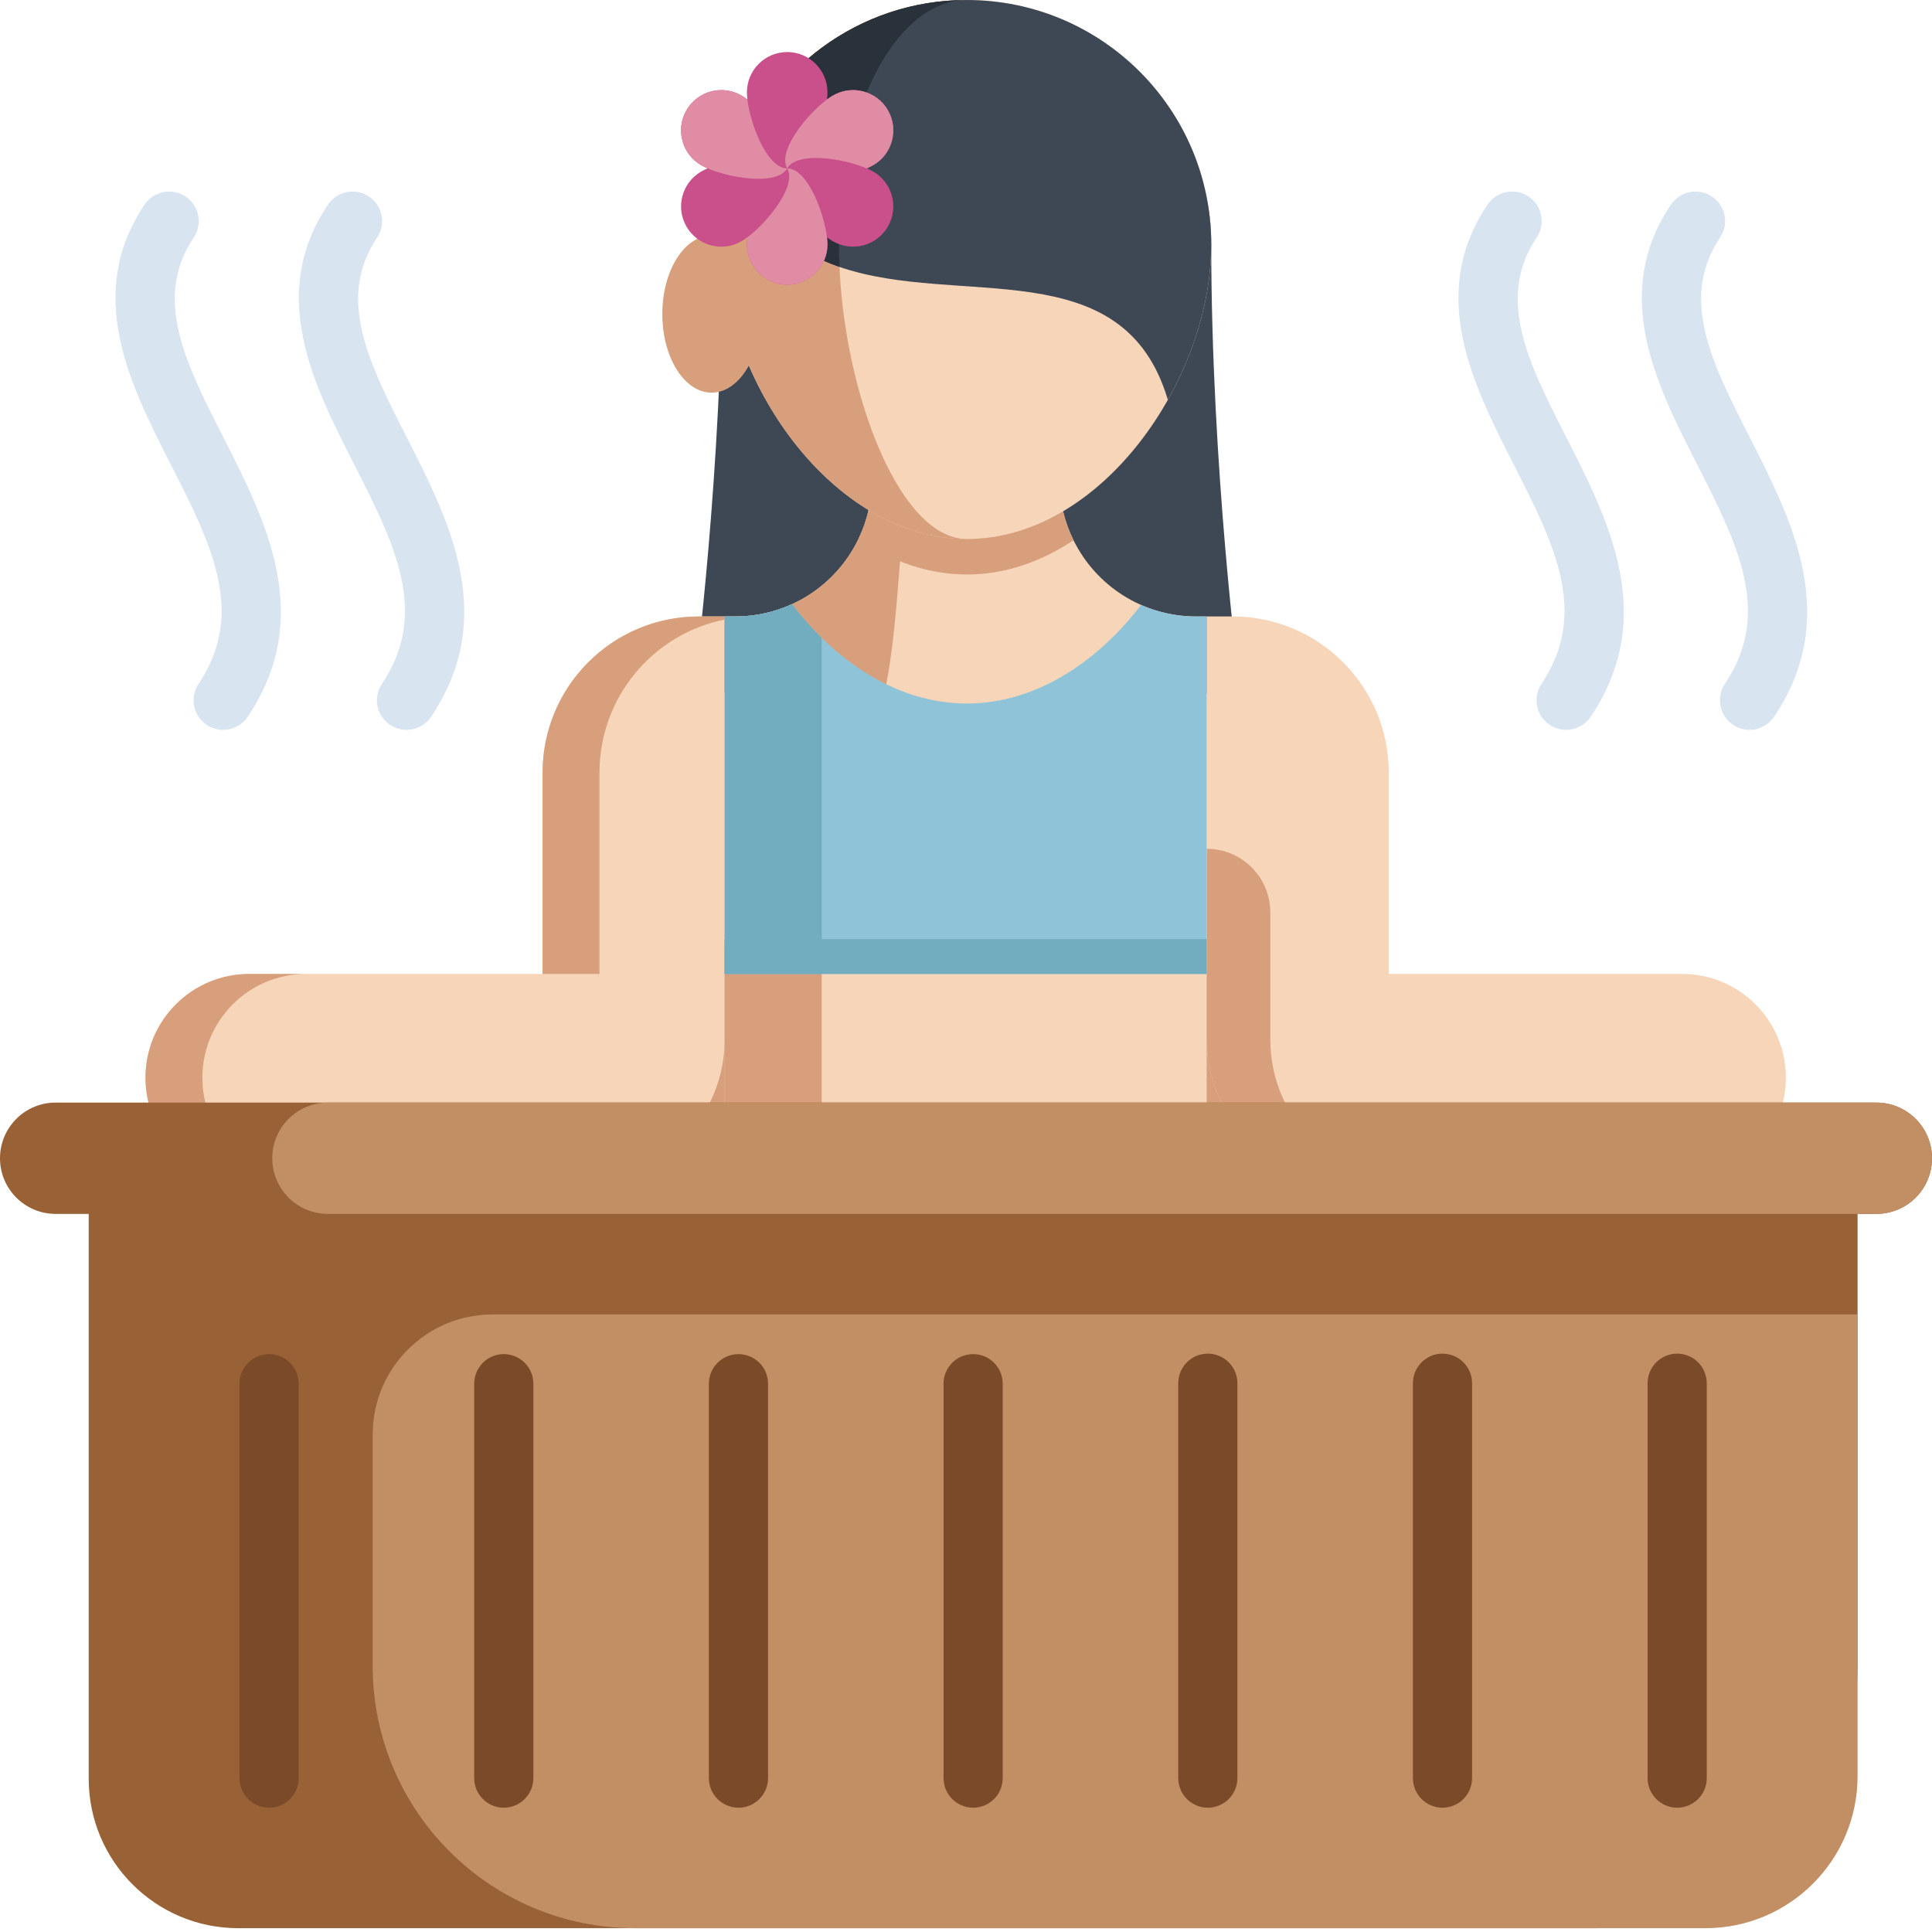 <svg width="512" height="512" viewBox="0 0 512 512" fill="none" xmlns="http://www.w3.org/2000/svg">
<g clip-path="url(#clip0_183_1152)">
<path d="M306.29 58.008C317.687 88.414 232.02 166.547 244.691 208.113L328.395 180.933C328.395 180.933 320.992 124.102 320.992 64.766C320.992 5.43 244.692 16.418 244.692 16.418" fill="#3E4754"/>
<path d="M206.164 58.008C194.766 88.414 280.434 166.547 267.766 208.113L184.059 180.933C184.059 180.933 191.461 124.102 191.461 64.766C191.461 5.43 267.766 16.418 267.766 16.418" fill="#3E4754"/>
<path d="M176.04 251.074H337.008V309.605H176.039L176.04 251.074Z" fill="#D89F7D"/>
<path d="M192.04 248.867H319.785V339.461H192.04V248.867Z" fill="#F7D5B9"/>
<path d="M319.793 276.773H192.043V163.367H194.855C209.238 163.367 221.656 154.997 227.496 142.847C228.687 140.4 229.589 137.823 230.184 135.168L281.723 135.5C282.352 138.155 283.282 140.729 284.496 143.172C290.391 155.141 302.711 163.367 316.969 163.367H319.781L319.793 276.773Z" fill="#F7D5B9"/>
<path d="M239.82 135.23C237.523 151.348 237.39 195.855 226.629 195.855H224.863L217.766 258.105L192.039 258.102V163.372H194.852C212.098 163.372 226.532 151.312 230.18 135.168L239.82 135.23Z" fill="#D89F7D"/>
<path d="M255.918 135.336L239.824 135.226C239.824 135.211 239.832 135.184 239.832 135.168L255.918 135.336ZM143.785 204.762V258.102H66.055C50.867 258.102 38.551 270.414 38.551 285.602C38.551 300.793 50.867 313.105 66.055 313.105H154.422C175.199 313.105 192.039 296.262 192.039 275.488V163.368H185.179C162.316 163.368 143.785 181.898 143.785 204.762Z" fill="#F7D5B9"/>
<path d="M53.633 285.602C53.633 270.414 65.949 258.102 81.137 258.102H66.055C50.867 258.102 38.551 270.414 38.551 285.602C38.551 300.793 50.867 313.105 66.055 313.105H81.137C65.949 313.105 53.633 300.793 53.633 285.602ZM158.867 204.762C158.867 184.715 173.117 168 192.039 164.187V163.367H185.176C162.316 163.367 143.786 181.898 143.786 204.762V258.102H158.867V204.762ZM217.766 248.867H192.039V339.461H217.766V248.867Z" fill="#D89F7D"/>
<path d="M368.04 204.761V258.101H445.773C460.961 258.101 473.273 270.413 473.273 285.601C473.273 300.792 460.961 313.104 445.773 313.104H357.403C336.629 313.104 319.789 296.261 319.789 275.487V163.367H326.649C349.508 163.367 368.039 181.897 368.039 204.761H368.04Z" fill="#F7D5B9"/>
<path d="M374.258 313.109H357.398C336.628 313.109 319.793 296.269 319.793 275.491V224.941C329.098 224.941 336.641 232.483 336.641 241.792V275.492C336.641 296.269 353.492 313.109 374.258 313.109Z" fill="#D89F7D"/>
<path d="M319.781 163.375V258.105H192.043V163.375H194.852C200.039 163.381 205.167 162.265 209.882 160.102C212.32 163.301 214.953 166.301 217.766 169.051C228.52 179.574 241.828 186.441 256.23 186.441C274.3 186.441 290.672 175.625 302.41 160.312C306.996 162.336 311.956 163.379 316.969 163.375H319.781Z" fill="#8FC4D8"/>
<path d="M217.766 169.047V258.102H192.043V163.372H194.852C200.039 163.379 205.167 162.264 209.882 160.102C212.32 163.301 214.953 166.301 217.766 169.047Z" fill="#71ADBF"/>
<path d="M284.496 143.172C275.953 148.848 266.371 152.246 256.23 152.246C245.914 152.246 236.152 148.723 227.496 142.852C228.687 140.403 229.589 137.825 230.184 135.168L281.723 135.5C282.352 138.155 283.282 140.729 284.496 143.172Z" fill="#D89F7D"/>
<path d="M320.992 64.766C320.992 28.996 291.996 0 256.227 0C220.457 0 191.461 28.996 191.461 64.766C191.461 100.536 220.457 142.84 256.227 142.84C291.997 142.84 320.992 100.531 320.992 64.766Z" fill="#F7D5B9"/>
<path d="M256.227 142.836C220.465 142.836 191.461 100.527 191.461 64.766C191.46 28.992 220.465 0 256.227 0C237.507 0 222.328 28.992 222.328 64.766C222.328 100.527 237.508 142.836 256.227 142.836Z" fill="#D89F7D"/>
<path d="M320.992 64.77C320.992 78.457 316.75 93.098 309.492 105.96C297.695 66.168 254.141 81.652 222.469 70.738C210.953 66.762 201.008 59.313 194.727 44.434C203.254 18.625 227.57 0.004 256.227 0.004C291.997 0.004 320.992 28.996 320.992 64.77Z" fill="#3E4754"/>
<path d="M222.328 64.77C222.328 66.738 222.371 68.734 222.468 70.738C210.953 66.762 201.008 59.313 194.727 44.434C203.254 18.625 227.57 0.004 256.227 0.004C237.507 0.004 222.328 28.996 222.328 64.77Z" fill="#29313A"/>
<path d="M492.277 306.017V441.481C492.277 479.872 461.16 510.989 422.777 510.989H63.141C41.254 510.989 23.508 493.247 23.508 471.356V306.016L492.277 306.017Z" fill="#996136"/>
<path d="M492.277 348.34V470.676C492.277 492.941 474.227 510.988 451.961 510.988H168.273C129.883 510.988 98.766 479.871 98.766 441.48V380.14C98.766 362.578 113.004 348.34 130.566 348.34H492.277Z" fill="#C28E63"/>
<path d="M512 306.945C512 311.023 510.348 314.703 507.684 317.379C504.916 320.145 501.163 321.697 497.25 321.695H14.738C6.594 321.695 0 315.09 0 306.945C0 302.871 1.652 299.191 4.316 296.515C5.683 295.144 7.307 294.057 9.096 293.317C10.885 292.576 12.802 292.196 14.738 292.199H497.25C505.395 292.199 512 298.805 512 306.945Z" fill="#996136"/>
<path d="M512 306.944C512 311.022 510.348 314.702 507.684 317.378C504.916 320.143 501.163 321.696 497.25 321.694H86.89C78.75 321.694 72.152 315.089 72.152 306.944C72.152 302.87 73.805 299.19 76.469 296.514C77.837 295.145 79.461 294.059 81.249 293.318C83.038 292.578 84.954 292.198 86.89 292.199H497.25C505.395 292.199 512 298.805 512 306.945V306.944Z" fill="#C28E63"/>
<path d="M463.633 193.417C462.078 193.419 460.558 192.955 459.27 192.085C455.676 189.671 454.715 184.8 457.129 181.206C469.766 162.386 460.477 144.136 449.715 123.003C438.985 101.929 426.825 78.042 442.813 54.229C443.972 52.504 445.769 51.309 447.809 50.908C449.849 50.507 451.964 50.932 453.691 52.089C457.285 54.503 458.246 59.374 455.832 62.968C444.977 79.136 453.648 96.171 463.688 115.894C475.047 138.198 487.918 163.479 470.148 189.948C469.43 191.017 468.46 191.892 467.324 192.497C466.188 193.102 464.92 193.418 463.633 193.417ZM415.031 193.417C413.476 193.419 411.956 192.955 410.668 192.085C407.074 189.671 406.113 184.8 408.528 181.206C421.164 162.386 411.875 144.136 401.113 123.003C390.383 101.929 378.223 78.042 394.211 54.229C395.37 52.504 397.168 51.309 399.207 50.908C401.247 50.507 403.363 50.931 405.09 52.089C408.684 54.503 409.645 59.374 407.23 62.968C396.375 79.136 405.047 96.171 415.086 115.89C426.446 138.198 439.316 163.48 421.546 189.944C420.829 191.014 419.86 191.891 418.723 192.497C417.587 193.103 416.319 193.419 415.031 193.417ZM107.734 193.417C106.313 193.416 104.92 193.028 103.703 192.296C102.485 191.564 101.49 190.515 100.822 189.261C100.155 188.008 99.841 186.596 99.913 185.177C99.986 183.759 100.442 182.387 101.234 181.207C113.871 162.386 104.578 144.136 93.82 123.003C83.09 101.929 70.93 78.042 86.918 54.229C88.077 52.504 89.874 51.309 91.914 50.908C93.954 50.507 96.07 50.931 97.797 52.089C99.523 53.249 100.717 55.046 101.118 57.086C101.519 59.126 101.093 61.242 99.934 62.968C89.078 79.136 97.75 96.171 107.793 115.89C119.148 138.198 132.02 163.48 114.253 189.944C113.536 191.015 112.565 191.891 111.428 192.497C110.291 193.103 109.022 193.419 107.734 193.417ZM59.133 193.417C57.712 193.416 56.319 193.028 55.102 192.296C53.885 191.564 52.889 190.515 52.221 189.261C51.554 188.008 51.24 186.596 51.312 185.177C51.385 183.759 51.841 182.387 52.633 181.207C65.27 162.386 55.977 144.136 45.219 123.003C34.489 101.929 22.329 78.042 38.316 54.229C39.475 52.503 41.273 51.309 43.313 50.907C45.353 50.506 47.469 50.931 49.196 52.089C50.922 53.249 52.116 55.046 52.517 57.086C52.917 59.127 52.491 61.242 51.332 62.968C40.477 79.136 49.148 96.171 59.192 115.89C70.547 138.198 83.422 163.48 65.652 189.944C64.934 191.015 63.964 191.892 62.827 192.498C61.69 193.103 60.421 193.419 59.133 193.417Z" fill="#D8E4EF"/>
<path d="M71.316 479.059C69.237 479.058 67.243 478.232 65.773 476.762C64.303 475.292 63.477 473.298 63.476 471.219V366.695C63.476 362.367 66.988 358.855 71.316 358.855C75.644 358.855 79.156 362.367 79.156 366.695V471.22C79.156 473.299 78.329 475.293 76.859 476.763C75.389 478.233 73.395 479.059 71.316 479.06V479.059ZM444.469 479.059C442.39 479.059 440.396 478.233 438.925 476.762C437.455 475.292 436.629 473.298 436.629 471.219V366.695C436.612 365.655 436.803 364.622 437.189 363.657C437.576 362.691 438.15 361.812 438.88 361.071C439.609 360.33 440.479 359.741 441.438 359.339C442.398 358.937 443.427 358.73 444.467 358.73C445.507 358.73 446.537 358.937 447.496 359.339C448.455 359.741 449.325 360.33 450.054 361.071C450.784 361.812 451.358 362.691 451.745 363.657C452.131 364.622 452.322 365.655 452.305 366.695V471.22C452.305 473.298 451.48 475.292 450.01 476.762C448.541 478.232 446.548 479.059 444.469 479.06V479.059ZM382.273 479.059C380.194 479.058 378.201 478.231 376.732 476.761C375.262 475.291 374.437 473.297 374.437 471.219V366.695C374.42 365.655 374.611 364.622 374.997 363.657C375.384 362.691 375.958 361.812 376.688 361.071C377.417 360.33 378.287 359.741 379.246 359.339C380.206 358.937 381.235 358.73 382.275 358.73C383.315 358.73 384.345 358.937 385.304 359.339C386.263 359.741 387.133 360.33 387.862 361.071C388.592 361.812 389.166 362.691 389.553 363.657C389.939 364.622 390.13 365.655 390.113 366.695V471.22C390.113 473.299 389.287 475.293 387.817 476.763C386.346 478.234 384.352 479.06 382.273 479.06V479.059ZM320.082 479.059C318.003 479.058 316.01 478.231 314.541 476.761C313.071 475.291 312.246 473.297 312.246 471.219V366.695C312.229 365.655 312.42 364.622 312.806 363.657C313.193 362.691 313.767 361.812 314.497 361.071C315.226 360.33 316.096 359.741 317.055 359.339C318.015 358.937 319.044 358.73 320.084 358.73C321.124 358.73 322.154 358.937 323.113 359.339C324.072 359.741 324.942 360.33 325.671 361.071C326.401 361.812 326.975 362.691 327.362 363.657C327.748 364.622 327.939 365.655 327.922 366.695V471.22C327.922 473.299 327.096 475.293 325.626 476.763C324.156 478.234 322.161 479.06 320.082 479.06V479.059ZM257.89 479.059C255.811 479.058 253.817 478.232 252.347 476.762C250.877 475.292 250.051 473.298 250.05 471.219V366.695C250.05 365.665 250.253 364.646 250.647 363.694C251.041 362.743 251.618 361.879 252.346 361.151C253.074 360.423 253.939 359.845 254.89 359.451C255.841 359.057 256.861 358.855 257.89 358.855C258.92 358.855 259.939 359.057 260.89 359.451C261.841 359.845 262.706 360.423 263.434 361.151C264.162 361.879 264.739 362.743 265.133 363.694C265.527 364.646 265.73 365.665 265.73 366.695V471.22C265.73 473.299 264.904 475.293 263.434 476.763C261.964 478.234 259.969 479.06 257.89 479.06V479.059ZM195.7 479.059C193.621 479.058 191.627 478.232 190.157 476.762C188.687 475.292 187.861 473.298 187.86 471.219V366.695C187.86 364.615 188.686 362.621 190.156 361.151C191.627 359.681 193.621 358.855 195.7 358.855C197.779 358.855 199.774 359.681 201.244 361.151C202.714 362.621 203.54 364.615 203.54 366.695V471.22C203.54 473.299 202.714 475.293 201.244 476.763C199.774 478.234 197.779 479.06 195.7 479.06V479.059ZM133.508 479.059C131.429 479.058 129.435 478.232 127.965 476.762C126.495 475.292 125.669 473.298 125.668 471.219V366.695C125.669 364.616 126.495 362.622 127.965 361.152C129.435 359.681 131.429 358.855 133.508 358.855C135.587 358.855 137.581 359.681 139.051 361.152C140.521 362.622 141.348 364.616 141.348 366.695V471.22C141.348 473.299 140.521 475.293 139.051 476.763C137.581 478.233 135.587 479.059 133.508 479.06V479.059Z" fill="#7A4A29"/>
<path d="M192.043 248.867H319.781V258.102H192.043V248.867Z" fill="#71ADBF"/>
<path d="M201.648 83.23C201.648 71.73 195.801 62.406 188.582 62.406C181.367 62.406 175.52 71.73 175.52 83.23C175.52 94.734 181.367 104.059 188.582 104.059C195.801 104.059 201.648 94.734 201.648 83.23Z" fill="#D89F7D"/>
<path d="M235.309 60.035C232.363 65.141 225.836 66.887 220.734 63.941C220.189 63.622 219.664 63.272 219.16 62.891C219.246 63.578 219.29 64.219 219.29 64.777C219.29 70.672 214.508 75.453 208.613 75.453C202.723 75.453 197.941 70.672 197.941 64.777C197.941 64.219 197.984 63.578 198.071 62.887C197.511 63.305 196.977 63.664 196.492 63.941C191.387 66.887 184.863 65.141 181.918 60.035C178.968 54.93 180.723 48.406 185.824 45.457C186.375 45.148 186.942 44.87 187.524 44.625C186.883 44.348 186.312 44.066 185.824 43.789C180.723 40.839 178.969 34.316 181.918 29.211C184.863 24.105 191.391 22.359 196.492 25.305C196.977 25.585 197.512 25.941 198.07 26.363C197.989 25.735 197.946 25.102 197.941 24.469C197.941 18.574 202.723 13.793 208.613 13.793C214.508 13.793 219.289 18.574 219.289 24.469C219.289 25.031 219.246 25.664 219.16 26.359C219.715 25.941 220.25 25.586 220.734 25.305C225.84 22.359 232.364 24.105 235.309 29.211C238.258 34.316 236.508 40.84 231.406 43.789C230.918 44.066 230.344 44.348 229.703 44.621C230.343 44.898 230.918 45.18 231.406 45.457C236.508 48.407 238.258 54.93 235.309 60.035Z" fill="#C9508B"/>
<path d="M208.613 44.625C207.852 45.945 206.297 46.723 204.324 47.102C199.406 48.043 191.883 46.484 187.527 44.625H187.523C186.883 44.348 186.313 44.066 185.824 43.789C180.719 40.839 178.969 34.316 181.918 29.211C184.863 24.105 191.387 22.359 196.492 25.305C196.977 25.585 197.508 25.945 198.066 26.363C198.636 31.066 201.046 38.355 204.324 42.148C205.637 43.668 207.085 44.625 208.613 44.625Z" fill="#E08CA4"/>
<path d="M219.285 64.78C219.285 70.675 214.504 75.448 208.613 75.448C202.722 75.448 197.941 70.675 197.941 64.78C197.941 64.218 197.984 63.577 198.071 62.886C201.859 60.042 206.969 54.311 208.613 49.581C209.277 47.679 209.379 45.944 208.613 44.624C210.145 44.624 211.593 45.581 212.906 47.097C216.18 50.886 218.594 58.183 219.16 62.89C219.246 63.585 219.285 64.218 219.285 64.78ZM231.406 43.784C230.918 44.065 230.344 44.347 229.703 44.624C225.348 42.761 217.824 41.202 212.906 42.147C210.934 42.522 209.379 43.3 208.613 44.624C207.852 43.3 207.953 41.561 208.613 39.664C210.262 34.937 215.371 29.198 219.16 26.358C219.715 25.94 220.25 25.581 220.734 25.304C225.84 22.354 232.364 24.104 235.309 29.21C238.258 34.315 236.508 40.839 231.406 43.784Z" fill="#E08CA4"/>
</g>
<defs>
<clipPath id="clip0_183_1152">
<rect width="512" height="512" fill="white"/>
</clipPath>
</defs>
</svg>
